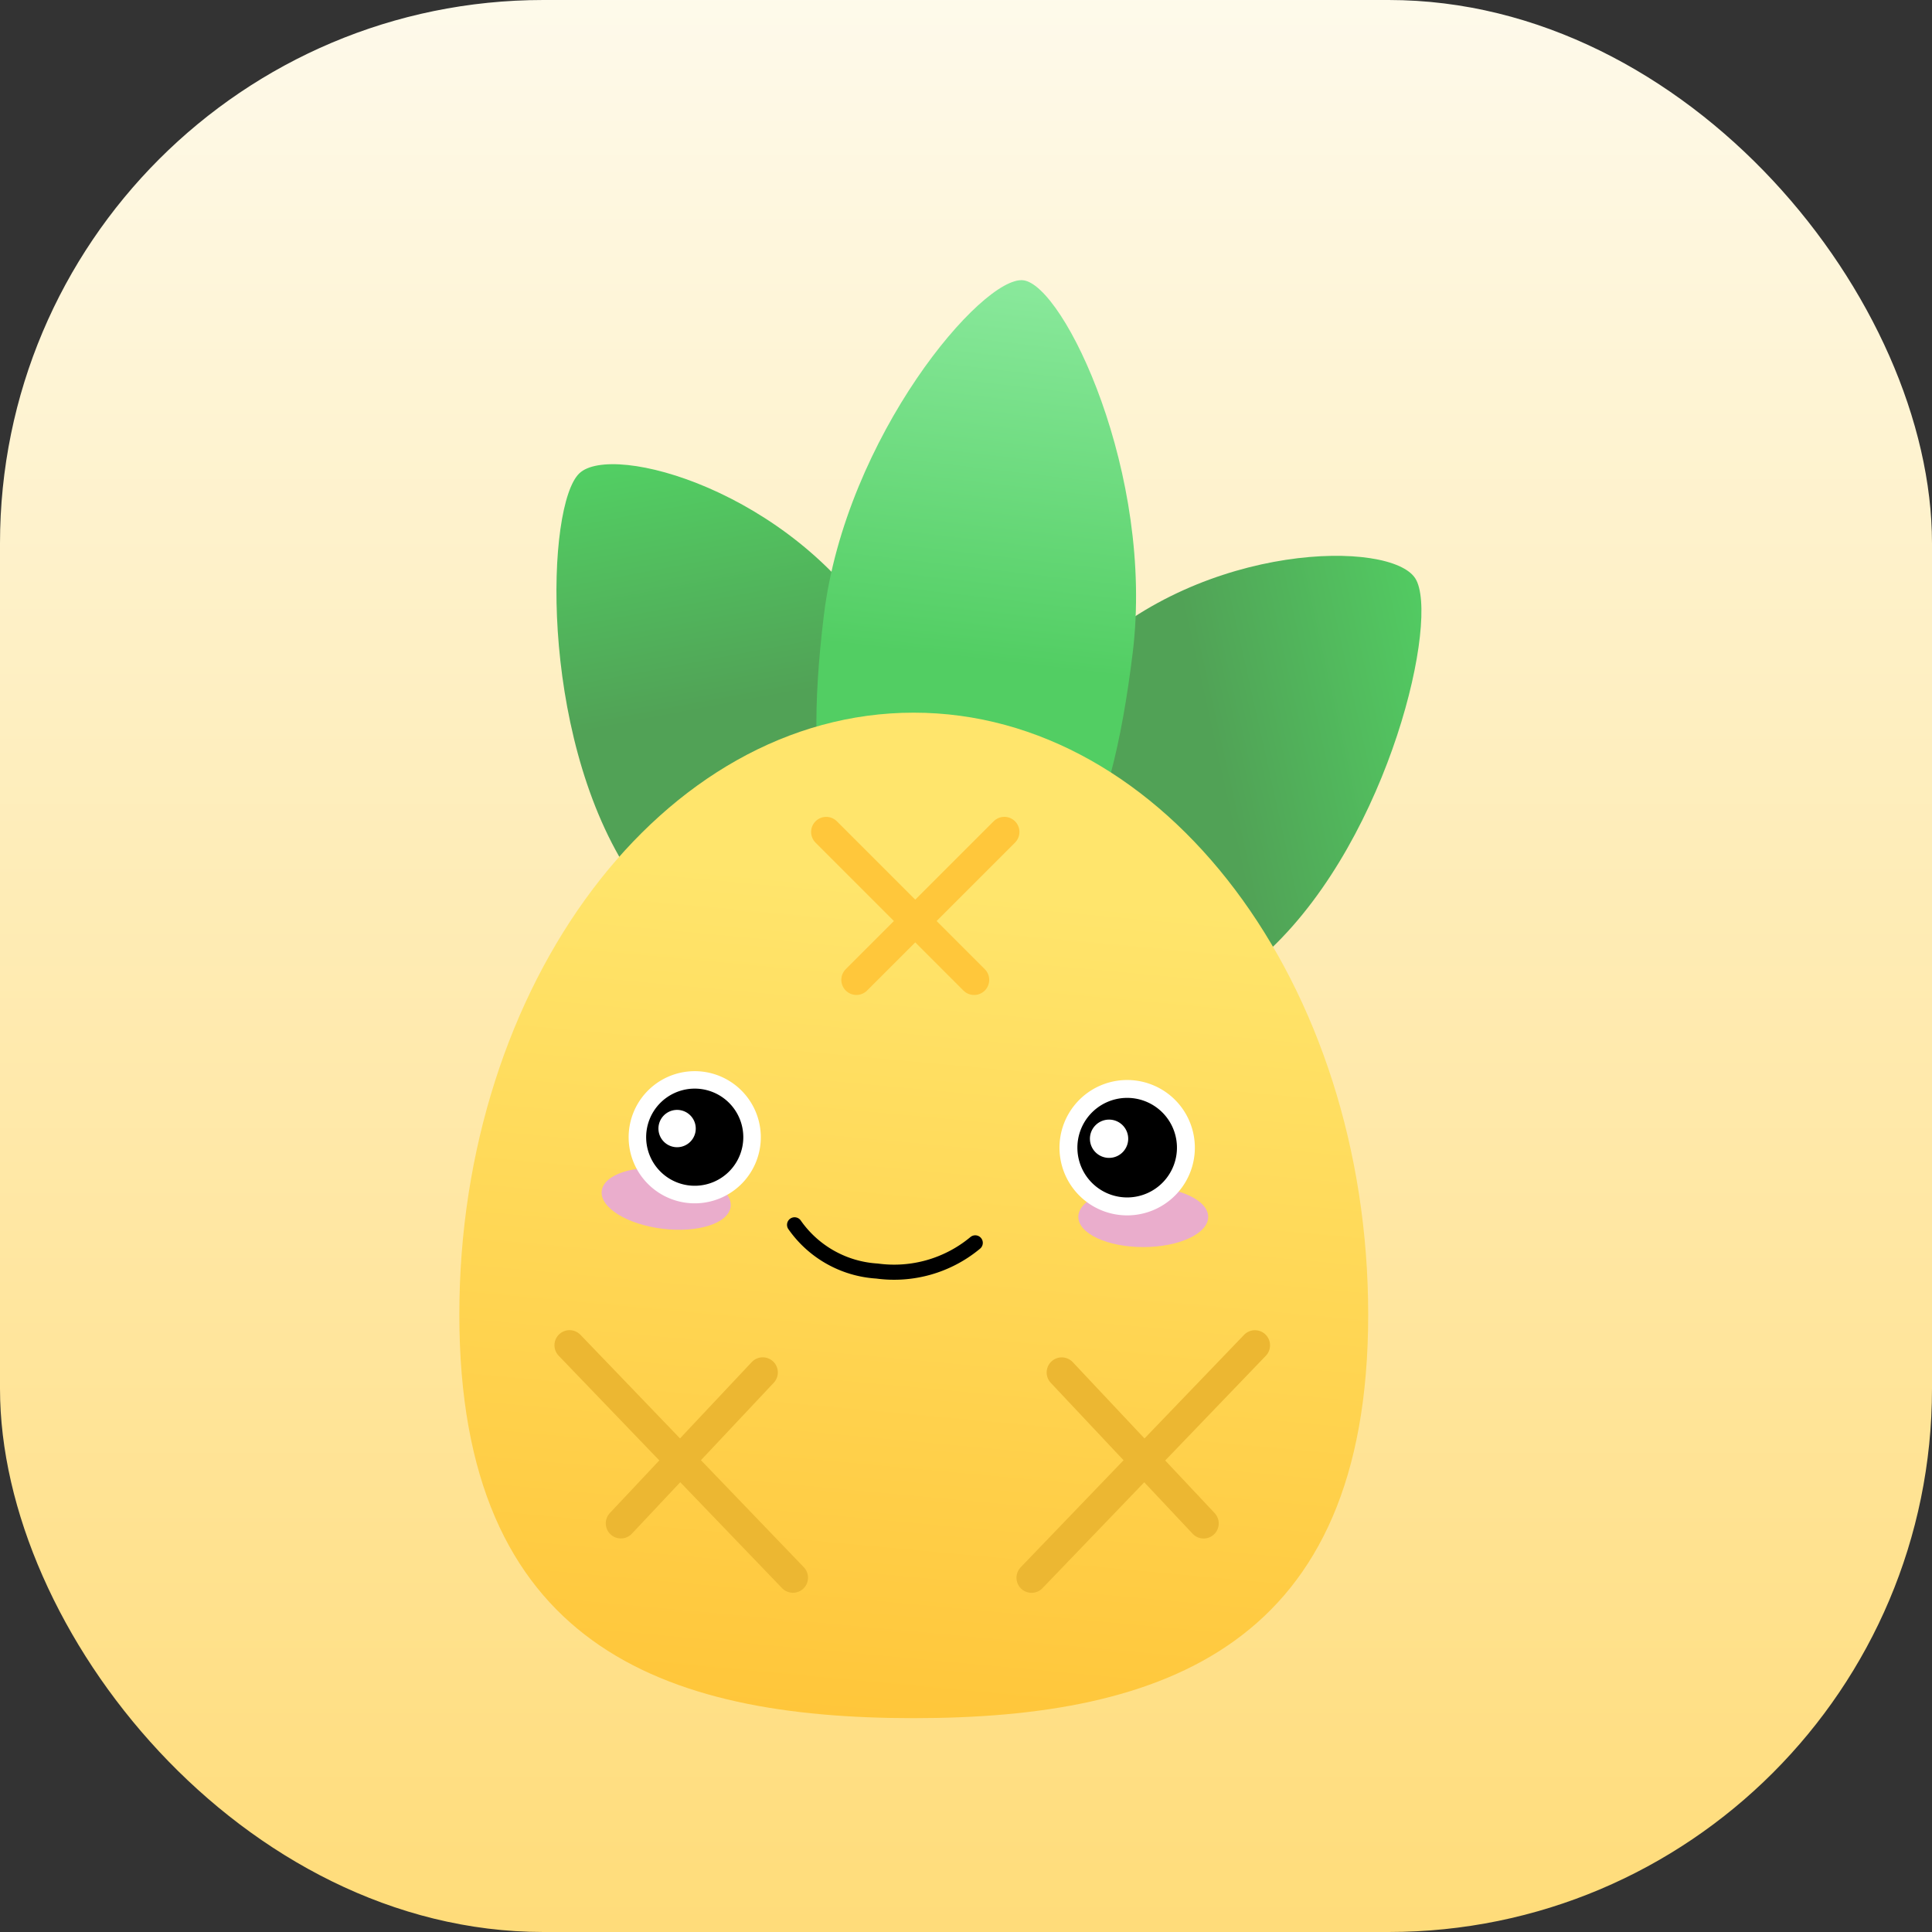 <svg xmlns="http://www.w3.org/2000/svg" xmlns:xlink="http://www.w3.org/1999/xlink" width="64" height="64" viewBox="0 0 64 64">
  <rect x="0" y="0" width="64" height="64" fill="#333333" stroke="none"/>
  <defs>
    <linearGradient id="linear-gradient" x1="0.5" x2="0.5" y2="1" gradientUnits="objectBoundingBox">
      <stop offset="0" stop-color="#fff" stop-opacity="0"/>
      <stop offset="1" stop-color="gray" stop-opacity="0"/>
    </linearGradient>
    <linearGradient id="linear-gradient-2" x1="0.5" x2="0.5" y2="1" gradientUnits="objectBoundingBox">
      <stop offset="0" stop-color="#fefaeb"/>
      <stop offset="1" stop-color="#ffdc79"/>
    </linearGradient>
    <linearGradient id="linear-gradient-3" x1="0.553" x2="0.428" y2="0.429" gradientUnits="objectBoundingBox">
      <stop offset="0" stop-color="#52ce63"/>
      <stop offset="1" stop-color="#51a256"/>
    </linearGradient>
    <linearGradient id="linear-gradient-4" x1="0.553" x2="0.428" y2="0.429" xlink:href="#linear-gradient-3"/>
    <linearGradient id="linear-gradient-5" x1="0.5" x2="0.5" y2="0.588" gradientUnits="objectBoundingBox">
      <stop offset="0" stop-color="#8ae99c"/>
      <stop offset="1" stop-color="#52ce63"/>
    </linearGradient>
    <linearGradient id="linear-gradient-6" x1="0.514" y1="0.175" x2="0.446" y2="1" gradientUnits="objectBoundingBox">
      <stop offset="0" stop-color="#ffe56c"/>
      <stop offset="1" stop-color="#ffc63a"/>
    </linearGradient>
    <clipPath id="clip-Custom_Size_1">
      <rect width="64" height="64"/>
    </clipPath>
  </defs>
  <g id="Custom_Size_1" data-name="Custom Size – 1" clip-path="url(#clip-Custom_Size_1)">
    <rect width="64" height="64" fill="url(#linear-gradient)"/>
    <rect id="Rectangle_1" data-name="Rectangle 1" width="64" height="64" rx="18" fill="url(#linear-gradient-2)"/>
    <g id="Group_1" data-name="Group 1" transform="translate(15.292 7) rotate(7)">
      <path id="Path_3" data-name="Path 3" d="M5.036,19.675c4.437-.436,6-4.04,6.537-9.472S8.479-.145,6.97,0,.665,5.9.131,11.327.6,20.111,5.036,19.675Z" transform="translate(0 13.068) rotate(-45)" fill-rule="evenodd" fill="url(#linear-gradient-3)"/>
      <path id="Path_4" data-name="Path 4" d="M6.71,19.675c4.437.436,5.318-2.927,4.784-8.359S6.286.152,4.776,0-.482,4.758.052,10.19s2.221,9.048,6.658,9.484Z" transform="translate(29.463 4.845) rotate(45)" fill-rule="evenodd" fill="url(#linear-gradient-4)"/>
      <path id="Path_5" data-name="Path 5" d="M5.206,21.605c4,0,5.1-3.826,5.1-9.792S6.565,0,5.206,0,0,5.847,0,11.813,1.211,21.605,5.206,21.605Z" transform="translate(13.541 0)" fill-rule="evenodd" fill="url(#linear-gradient-5)"/>
    </g>
    <path id="Path_6" data-name="Path 6" d="M49.051,201.308c8.314,0,15.056-2.415,15.056-13.368S57.365,168,49.051,168,34,176.988,34,187.94,40.737,201.308,49.051,201.308Z" transform="translate(-18.784 -144.392)" fill-rule="evenodd" fill="url(#linear-gradient-6)"/>
    <ellipse id="Ellipse_1" data-name="Ellipse 1" cx="2.151" cy="1" rx="2.151" ry="1" transform="translate(35.721 39.311)" fill="#eaadcc"/>
    <ellipse id="Ellipse_2" data-name="Ellipse 2" cx="2.151" cy="1" rx="2.151" ry="1" transform="translate(20.055 38.457) rotate(7)" fill="#eaadcc"/>
    <g id="Group_7" data-name="Group 7" transform="translate(18.867 27.559)">
      <g id="Group_4" data-name="Group 4" transform="translate(0 17.004)">
        <path id="Path_14" data-name="Path 14" d="M70.5,377.5l7.4,7.7" transform="translate(-70.5 -377.5)" fill="none" stroke="#ecb732" stroke-linecap="round" stroke-width="1" fill-rule="evenodd"/>
        <path id="Path_15" data-name="Path 15" d="M92.2,386.5l-4.7,5" transform="translate(-85.8 -385.6)" fill="none" stroke="#ecb732" stroke-linecap="round" stroke-width="1" fill-rule="evenodd"/>
      </g>
      <g id="Group_5" data-name="Group 5" transform="translate(22.705 24.706) rotate(180)">
        <path id="Path_16" data-name="Path 16" d="M0,7.7,7.4,0" transform="translate(0 0)" fill="none" stroke="#ecb732" stroke-linecap="round" stroke-width="1" fill-rule="evenodd"/>
        <path id="Path_17" data-name="Path 17" d="M4.7,5,0,0" transform="translate(1.7 1.8)" fill="none" stroke="#ecb732" stroke-linecap="round" stroke-width="1" fill-rule="evenodd"/>
      </g>
      <g id="Group_6" data-name="Group 6" transform="translate(14.403 0) rotate(90)">
        <path id="Path_18" data-name="Path 18" d="M0,0,4.9,4.9" transform="translate(0 0)" fill="none" stroke="#ffc73b" stroke-linecap="round" stroke-width="1" fill-rule="evenodd"/>
        <path id="Path_19" data-name="Path 19" d="M0,4.9,4.9,0" transform="translate(4.901 5.901) rotate(180)" fill="none" stroke="#ffc73b" stroke-linecap="round" stroke-width="1" fill-rule="evenodd"/>
      </g>
    </g>
    <g id="Group_9" data-name="Group 9" transform="translate(-21.846 111.91)">
      <path id="Path_10" data-name="Path 10" d="M1.946,3.892a1.946,1.946,0,1,1,1.376-.57,1.94,1.94,0,0,1-1.376.57Z" transform="translate(61.197 -72.015) rotate(178)" fill-rule="evenodd"/>
      <path id="Path_12" data-name="Path 12" d="M.543,2.217A1.674,1.674,0,1,1,2.217,3.892,1.674,1.674,0,0,1,.543,2.217ZM0,2.217A2.217,2.217,0,1,0,2.217,0,2.217,2.217,0,0,0,0,2.217Z" transform="translate(61.478 -71.753) rotate(178)" fill="#fff" stroke="#fff" stroke-width="0.05"/>
      <path id="Path_13" data-name="Path 13" d="M0,.634A.634.634,0,1,0,.634,0,.634.634,0,0,0,0,.634Z" transform="translate(59.241 -73.576) rotate(178)" fill="#fff" fill-rule="evenodd"/>
    </g>
    <path id="Path_7" data-name="Path 7" d="M0,.83A4.2,4.2,0,0,1,3.3.068,3.6,3.6,0,0,1,5.946,1.74" transform="translate(32.35 42) rotate(177)" fill="none" stroke="#000" stroke-linecap="round" stroke-linejoin="round" stroke-width="0.5" fill-rule="evenodd"/>
    <g id="Group_10" data-name="Group 10" transform="translate(12.748 113.667)">
      <path id="Path_8" data-name="Path 8" d="M1.9,3.8a1.9,1.9,0,1,1,1.342-.556A1.893,1.893,0,0,1,1.9,3.8Z" transform="translate(12.23 -74.162) rotate(178)" fill-rule="evenodd"/>
      <path id="Path_9" data-name="Path 9" d="M0,.618A.618.618,0,1,0,.618,0,.618.618,0,0,0,0,.618Z" transform="translate(10.321 -75.686) rotate(178)" fill="#fff" fill-rule="evenodd"/>
      <path id="Path_11" data-name="Path 11" d="M.53,2.164A1.634,1.634,0,1,1,2.164,3.8,1.634,1.634,0,0,1,.53,2.164Zm-.53,0A2.164,2.164,0,1,0,2.164,0,2.164,2.164,0,0,0,0,2.164Z" transform="translate(12.504 -73.907) rotate(178)" fill="#fff" stroke="#fff" stroke-width="0.05"/>
    </g>
  </g>
</svg>
